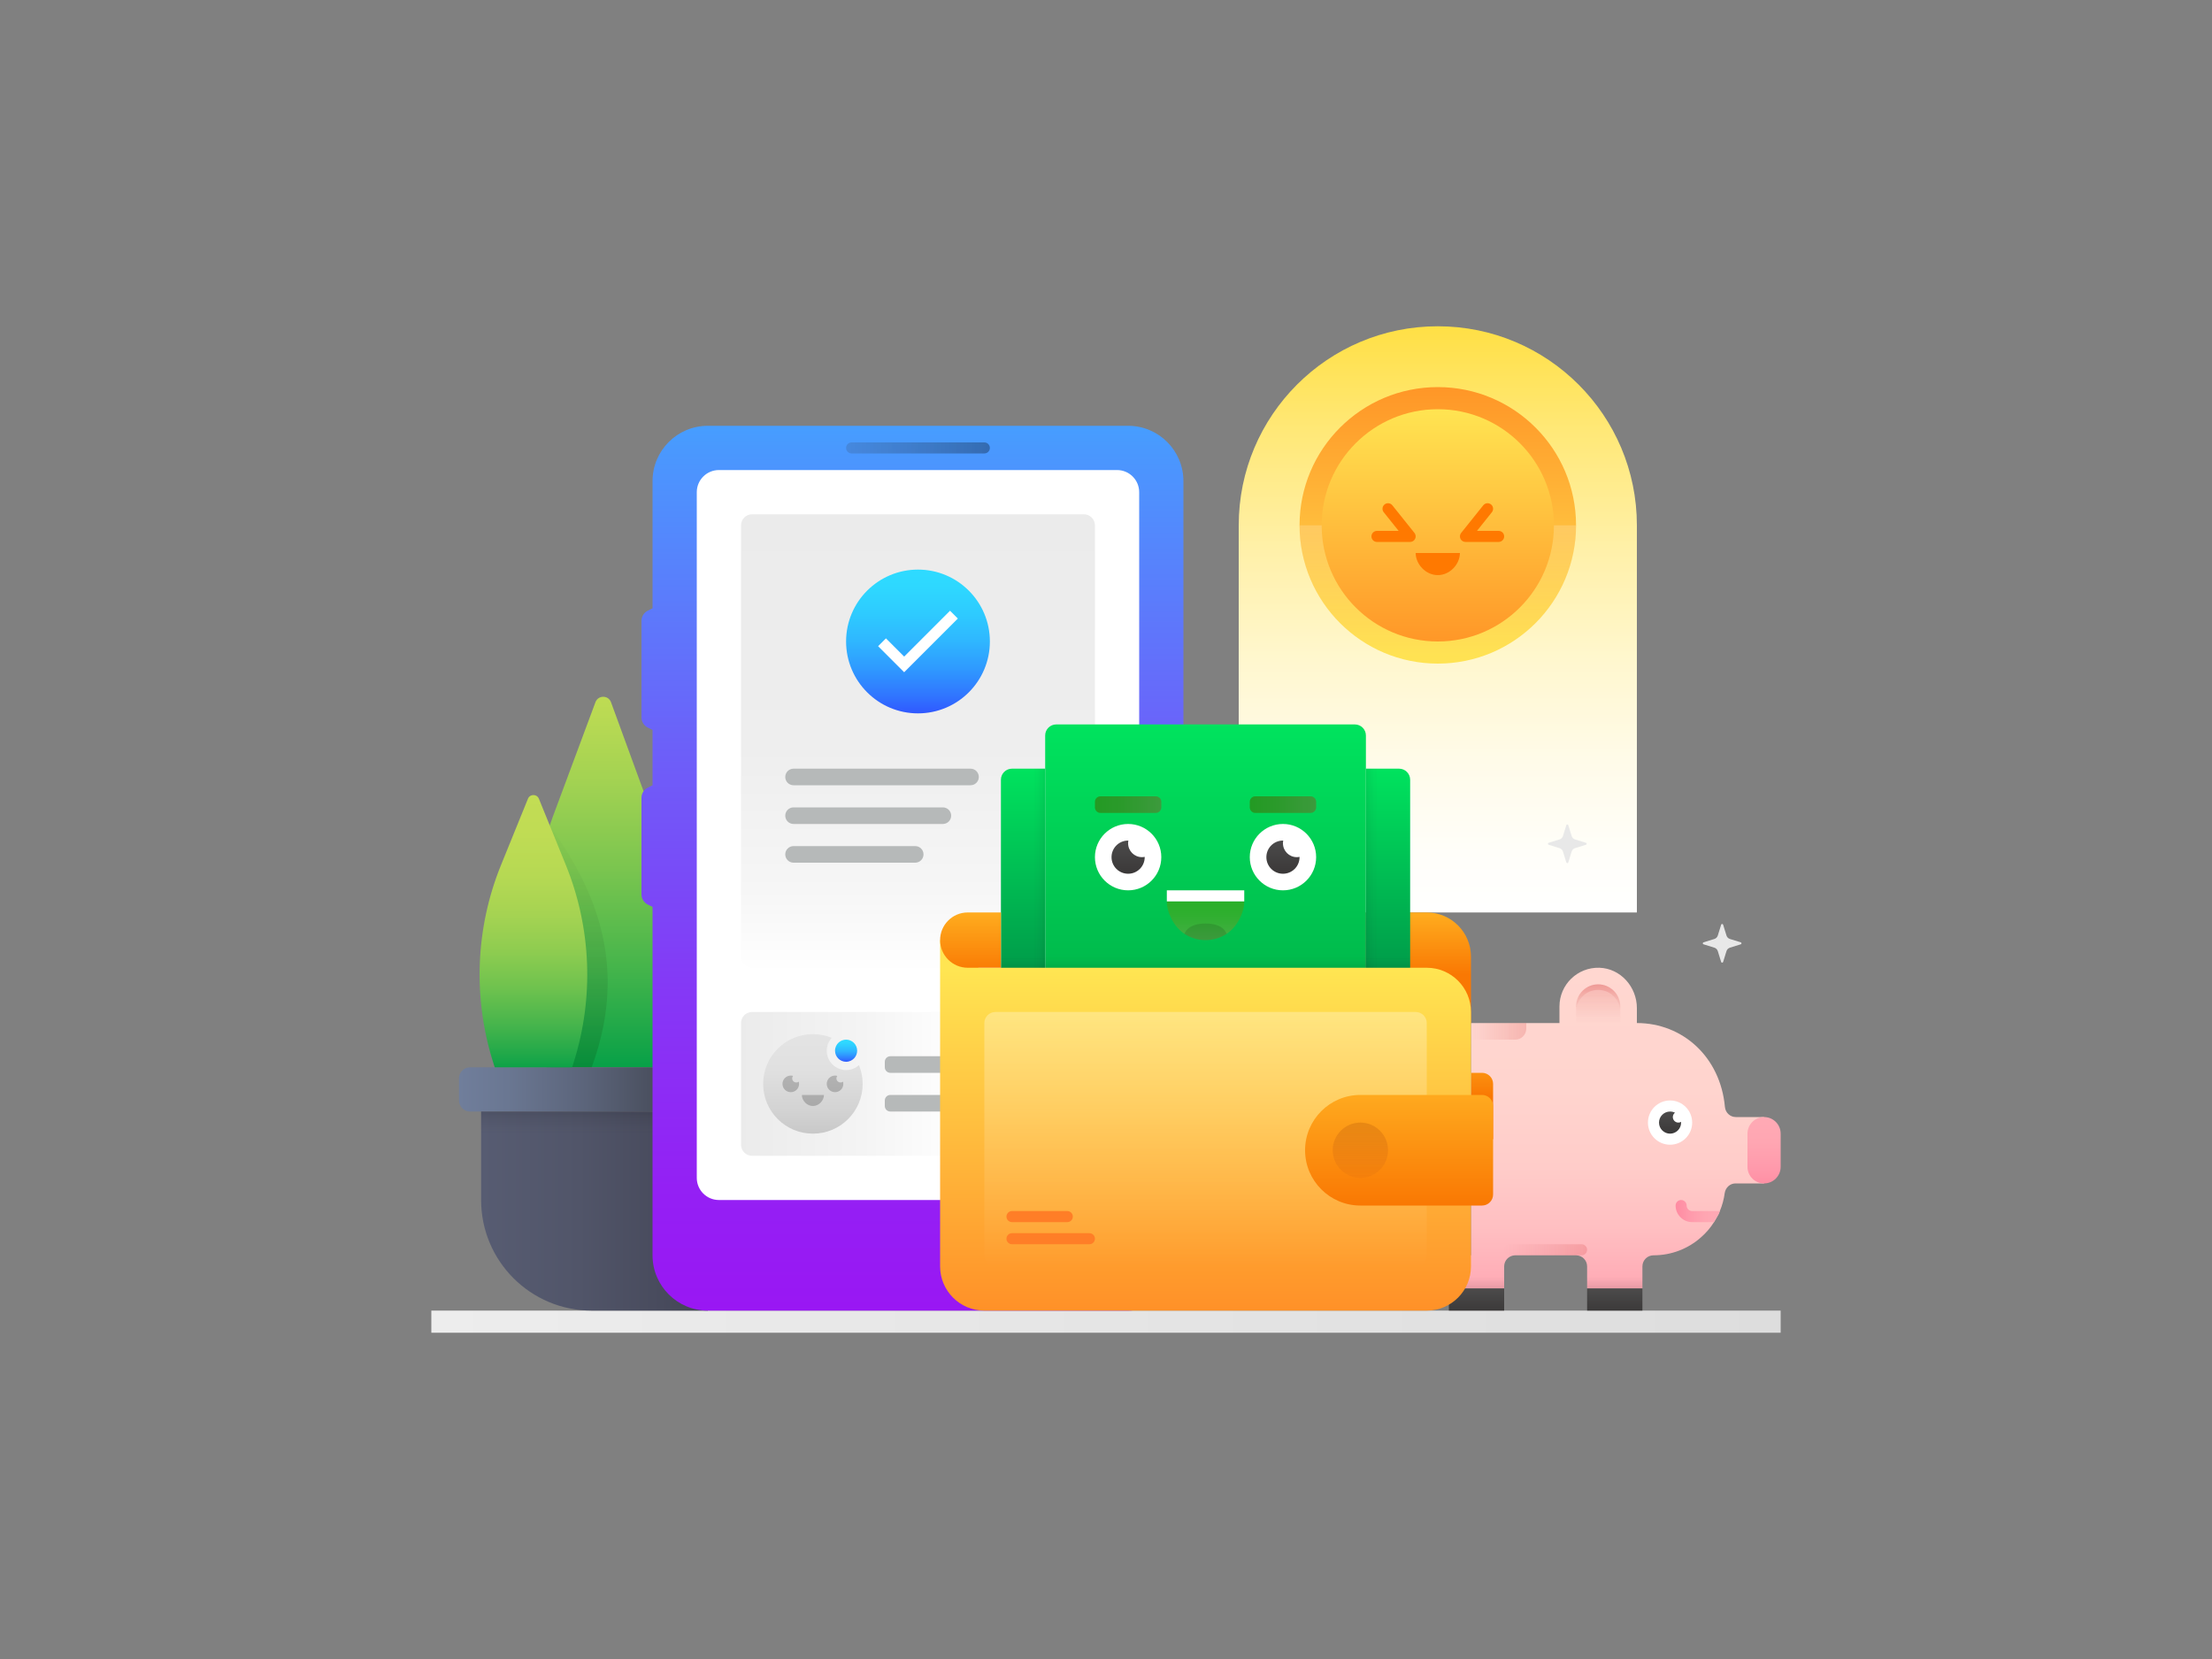 <?xml version="1.0" encoding="iso-8859-1"?>
<!-- Generator: Adobe Illustrator 22.1.0, SVG Export Plug-In . SVG Version: 6.00 Build 0)  -->
<svg version="1.1" id="payment_x5F_processed" xmlns="http://www.w3.org/2000/svg" xmlns:xlink="http://www.w3.org/1999/xlink"
	 x="0px" y="0px" viewBox="0 0 800 600" enable-background="new 0 0 800 600" xml:space="preserve">
<rect x="0" y="0" width="800" height="600" fill="#808080" stroke="none"/>
<linearGradient id="SVGID_1_" gradientUnits="userSpaceOnUse" x1="156" y1="478" x2="644" y2="478">
	<stop  offset="0" style="stop-color:#EDEDED"/>
	<stop  offset="1" style="stop-color:#DDDDDD"/>
</linearGradient>
<rect x="156" y="474" fill="url(#SVGID_1_)" width="488" height="8"/>
<linearGradient id="SVGID_2_" gradientUnits="userSpaceOnUse" x1="520" y1="101.437" x2="520" y2="332.993">
	<stop  offset="0" style="stop-color:#FFDC2E"/>
	<stop  offset="0.045" style="stop-color:#FFDE3D"/>
	<stop  offset="0.235" style="stop-color:#FFE877"/>
	<stop  offset="0.419" style="stop-color:#FFF0A8"/>
	<stop  offset="0.592" style="stop-color:#FFF7CE"/>
	<stop  offset="0.752" style="stop-color:#FFFBE9"/>
	<stop  offset="0.892" style="stop-color:#FFFEF9"/>
	<stop  offset="1" style="stop-color:#FFFFFF"/>
</linearGradient>
<path fill="url(#SVGID_2_)" d="M520,118c-39.765,0-72,32.235-72,72v140h144V190C592,150.235,559.765,118,520,118z"/>
<linearGradient id="SVGID_3_" gradientUnits="userSpaceOnUse" x1="581" y1="348" x2="581" y2="465.273">
	<stop  offset="0" style="stop-color:#FFD7D0"/>
	<stop  offset="0.396" style="stop-color:#FFD4CE"/>
	<stop  offset="0.634" style="stop-color:#FFCCC9"/>
	<stop  offset="0.829" style="stop-color:#FFBEC1"/>
	<stop  offset="1" style="stop-color:#FFAAB5"/>
</linearGradient>
<path fill="url(#SVGID_3_)" d="M638,404v24h-10.34c-2,0-3.62,1.54-3.9,3.52c-0.3,2.26-0.9,4.44-1.76,6.48c-0.58,1.4-1.28,2.74-2.1,4
	c-1.3,2.06-2.9,3.92-4.74,5.52C610.6,451.56,604.58,454,598,454c-2.2,0-4,1.8-4,4v8h-20v-8c0-2.2-1.8-4-4-4h-22c-2.2,0-4,1.8-4,4v8
	h-20v-12h8v-84h32v-6c0-7.88,6.5-14.24,14.44-14c7.66,0.24,13.56,6.92,13.56,14.58V370c16.58,0,30.2,12.3,31.84,30.34
	c0.18,2.06,1.88,3.66,3.94,3.66H638z"/>
<linearGradient id="SVGID_4_" gradientUnits="userSpaceOnUse" x1="638" y1="403.667" x2="638" y2="429.264">
	<stop  offset="0" style="stop-color:#FFAAB5"/>
	<stop  offset="0.368" style="stop-color:#FFA6B2"/>
	<stop  offset="0.75" style="stop-color:#FF99AB"/>
	<stop  offset="1" style="stop-color:#FF8DA3"/>
</linearGradient>
<path fill="url(#SVGID_4_)" d="M644,422c0,3.314-2.686,6-6,6l0,0c-3.314,0-6-2.686-6-6v-12c0-3.314,2.686-6,6-6l0,0
	c3.314,0,6,2.686,6,6V422z"/>
<linearGradient id="SVGID_5_" gradientUnits="userSpaceOnUse" x1="578" y1="370.25" x2="578" y2="355.749">
	<stop  offset="0" style="stop-color:#B02926;stop-opacity:0"/>
	<stop  offset="0.049" style="stop-color:#B22523;stop-opacity:0.007"/>
	<stop  offset="0.372" style="stop-color:#BC110F;stop-opacity:0.056"/>
	<stop  offset="0.692" style="stop-color:#C20404;stop-opacity:0.104"/>
	<stop  offset="1" style="stop-color:#C40000;stop-opacity:0.15"/>
</linearGradient>
<path fill="url(#SVGID_5_)" d="M578,356L578,356c-4.418,0-8,3.582-8,8v6h16v-6C586,359.581,582.418,356,578,356z"/>
<circle fill="#FFFFFF" cx="604" cy="406" r="8"/>
<linearGradient id="SVGID_6_" gradientUnits="userSpaceOnUse" x1="622.556" y1="438" x2="606.889" y2="438">
	<stop  offset="0" style="stop-color:#FFAAB5"/>
	<stop  offset="0.368" style="stop-color:#FFA6B2"/>
	<stop  offset="0.75" style="stop-color:#FF99AB"/>
	<stop  offset="1" style="stop-color:#FF8DA3"/>
</linearGradient>
<path fill="url(#SVGID_6_)" d="M622,438c-0.58,2-1.28,2-2.1,4H612c-3.3,0-6-2.7-6-6c0-1.1,0.9-2,2-2s2,0.9,2,2s0.9,2,2,2H622z"/>
<linearGradient id="SVGID_7_" gradientUnits="userSpaceOnUse" x1="604" y1="401.875" x2="604" y2="410.25">
	<stop  offset="0" style="stop-color:#4C4B4B"/>
	<stop  offset="1" style="stop-color:#3A3838"/>
</linearGradient>
<path fill="url(#SVGID_7_)" d="M608,406c0,2.2-1.8,4-4,4s-4-1.8-4-4c0-2.2,1.8-4,4-4c0.64,0,1.24,0.14,1.78,0.42
	c-0.48,0.36-0.78,0.94-0.78,1.58c0,1.1,0.9,2,2,2c0.36,0,0.7-0.1,0.98-0.26C608,405.82,608,405.92,608,406z"/>
<linearGradient id="SVGID_8_" gradientUnits="userSpaceOnUse" x1="584" y1="466" x2="584" y2="474.764">
	<stop  offset="0" style="stop-color:#4C4B4B"/>
	<stop  offset="1" style="stop-color:#3A3838"/>
</linearGradient>
<rect x="574" y="466" fill="url(#SVGID_8_)" width="20" height="8"/>
<linearGradient id="SVGID_9_" gradientUnits="userSpaceOnUse" x1="534" y1="466" x2="534" y2="474.764">
	<stop  offset="0" style="stop-color:#4C4B4B"/>
	<stop  offset="1" style="stop-color:#3A3838"/>
</linearGradient>
<rect x="524" y="466" fill="url(#SVGID_9_)" width="20" height="8"/>
<linearGradient id="SVGID_10_" gradientUnits="userSpaceOnUse" x1="584" y1="461.75" x2="584" y2="466.293">
	<stop  offset="0" style="stop-color:#302926;stop-opacity:0"/>
	<stop  offset="1" style="stop-color:#000000;stop-opacity:0.1"/>
</linearGradient>
<rect x="574" y="462" fill="url(#SVGID_10_)" width="20" height="4"/>
<linearGradient id="SVGID_11_" gradientUnits="userSpaceOnUse" x1="578" y1="366" x2="578" y2="356">
	<stop  offset="0" style="stop-color:#B02926;stop-opacity:0"/>
	<stop  offset="0.049" style="stop-color:#B22523;stop-opacity:0.007"/>
	<stop  offset="0.372" style="stop-color:#BC110F;stop-opacity:0.056"/>
	<stop  offset="0.692" style="stop-color:#C20404;stop-opacity:0.104"/>
	<stop  offset="1" style="stop-color:#C40000;stop-opacity:0.15"/>
</linearGradient>
<path fill="url(#SVGID_11_)" d="M586,364v2c0-4.42-3.58-8-8-8s-8,3.58-8,8v-2c0-4.42,3.58-8,8-8S586,359.58,586,364z"/>
<linearGradient id="SVGID_12_" gradientUnits="userSpaceOnUse" x1="543.474" y1="452" x2="574.658" y2="452">
	<stop  offset="0" style="stop-color:#B02926;stop-opacity:0"/>
	<stop  offset="0.326" style="stop-color:#B4201E;stop-opacity:0.049"/>
	<stop  offset="0.855" style="stop-color:#C00807;stop-opacity:0.128"/>
	<stop  offset="1" style="stop-color:#C40000;stop-opacity:0.15"/>
</linearGradient>
<path fill="url(#SVGID_12_)" d="M574,452c0,1.105-0.895,2-2,2h-26c-1.105,0-2-0.895-2-2l0,0c0-1.105,0.895-2,2-2h26
	C573.105,450,574,450.895,574,452L574,452z"/>
<linearGradient id="SVGID_13_" gradientUnits="userSpaceOnUse" x1="534" y1="461.75" x2="534" y2="466.293">
	<stop  offset="0" style="stop-color:#302926;stop-opacity:0"/>
	<stop  offset="1" style="stop-color:#000000;stop-opacity:0.1"/>
</linearGradient>
<rect x="524" y="462" fill="url(#SVGID_13_)" width="20" height="4"/>
<linearGradient id="SVGID_14_" gradientUnits="userSpaceOnUse" x1="531.649" y1="373" x2="552.439" y2="373">
	<stop  offset="0" style="stop-color:#B02926;stop-opacity:0"/>
	<stop  offset="0.049" style="stop-color:#B22523;stop-opacity:0.007"/>
	<stop  offset="0.372" style="stop-color:#BC110F;stop-opacity:0.056"/>
	<stop  offset="0.692" style="stop-color:#C20404;stop-opacity:0.104"/>
	<stop  offset="1" style="stop-color:#C40000;stop-opacity:0.15"/>
</linearGradient>
<path fill="url(#SVGID_14_)" d="M532,376h16c2.209,0,4-1.791,4-4v-2h-20V376z"/>
<linearGradient id="SVGID_15_" gradientUnits="userSpaceOnUse" x1="217.958" y1="243.033" x2="217.958" y2="390.354">
	<stop  offset="0" style="stop-color:#C3DD54"/>
	<stop  offset="0.103" style="stop-color:#BADA53"/>
	<stop  offset="0.272" style="stop-color:#A2D252"/>
	<stop  offset="0.485" style="stop-color:#7AC54F"/>
	<stop  offset="0.734" style="stop-color:#43B44B"/>
	<stop  offset="1" style="stop-color:#009E47"/>
</linearGradient>
<path fill="url(#SVGID_15_)" d="M199.994,295.21l15.36-41.257c0.972-2.612,4.671-2.601,5.628,0.016l15.196,41.541
	c8.323,22.753,10.045,47.227,4.969,70.916L236.917,386h-38l-4.147-19.183C189.641,342.883,191.454,318.149,199.994,295.21z"/>
<linearGradient id="SVGID_16_" gradientUnits="userSpaceOnUse" x1="166" y1="394" x2="256" y2="394">
	<stop  offset="0" style="stop-color:#707E9B"/>
	<stop  offset="0.194" style="stop-color:#6A7792"/>
	<stop  offset="0.51" style="stop-color:#5B647A"/>
	<stop  offset="0.907" style="stop-color:#424652"/>
	<stop  offset="1" style="stop-color:#3C3E48"/>
</linearGradient>
<path fill="url(#SVGID_16_)" d="M256,402h-86c-2.209,0-4-1.791-4-4v-8c0-2.209,1.791-4,4-4h86V402z"/>
<linearGradient id="SVGID_17_" gradientUnits="userSpaceOnUse" x1="174" y1="438" x2="256" y2="438">
	<stop  offset="0" style="stop-color:#575C72"/>
	<stop  offset="0.431" style="stop-color:#515569"/>
	<stop  offset="1" style="stop-color:#434556"/>
</linearGradient>
<path fill="url(#SVGID_17_)" d="M256,474h-42c-22.091,0-40-17.909-40-40v-32h82V474z"/>
<linearGradient id="SVGID_18_" gradientUnits="userSpaceOnUse" x1="205" y1="402.167" x2="205" y2="410.011">
	<stop  offset="0" style="stop-color:#000000;stop-opacity:0.1"/>
	<stop  offset="1" style="stop-color:#302926;stop-opacity:0"/>
</linearGradient>
<rect x="174" y="402" fill="url(#SVGID_18_)" width="62" height="8"/>
<linearGradient id="SVGID_19_" gradientUnits="userSpaceOnUse" x1="208.676" y1="292.592" x2="208.676" y2="388.845">
	<stop  offset="0" style="stop-color:#304F26;stop-opacity:0"/>
	<stop  offset="0.284" style="stop-color:#2C4D23;stop-opacity:0.057"/>
	<stop  offset="0.579" style="stop-color:#1F4719;stop-opacity:0.116"/>
	<stop  offset="0.877" style="stop-color:#0B3E09;stop-opacity:0.175"/>
	<stop  offset="1" style="stop-color:#003900;stop-opacity:0.2"/>
</linearGradient>
<path fill="url(#SVGID_19_)" d="M198.791,298.451C210.091,314.959,229.5,344,214,386h-16.417L198.791,298.451z"/>
<linearGradient id="SVGID_20_" gradientUnits="userSpaceOnUse" x1="192.92" y1="280.945" x2="192.92" y2="389.2">
	<stop  offset="0" style="stop-color:#C3DD54"/>
	<stop  offset="0.181" style="stop-color:#C0DC54"/>
	<stop  offset="0.327" style="stop-color:#B6D953"/>
	<stop  offset="0.461" style="stop-color:#A5D352"/>
	<stop  offset="0.587" style="stop-color:#8DCC50"/>
	<stop  offset="0.708" style="stop-color:#6EC24E"/>
	<stop  offset="0.825" style="stop-color:#48B54C"/>
	<stop  offset="0.936" style="stop-color:#1DA749"/>
	<stop  offset="1" style="stop-color:#009E47"/>
</linearGradient>
<path fill="url(#SVGID_20_)" d="M181.193,312.868l9.752-24.004c0.72-1.773,3.231-1.773,3.952,0l9.752,24.004
	c9.225,22.707,10.234,47.921,2.853,71.292L206.92,386h-28l-0.581-1.84C170.959,360.789,171.968,335.574,181.193,312.868z"/>
<linearGradient id="SVGID_21_" gradientUnits="userSpaceOnUse" x1="330" y1="150" x2="330" y2="473.002">
	<stop  offset="0" style="stop-color:#45A0FF"/>
	<stop  offset="0.052" style="stop-color:#4B96FE"/>
	<stop  offset="0.371" style="stop-color:#6C60F9"/>
	<stop  offset="0.647" style="stop-color:#8538F6"/>
	<stop  offset="0.866" style="stop-color:#9420F4"/>
	<stop  offset="1" style="stop-color:#9917F3"/>
</linearGradient>
<path fill="url(#SVGID_21_)" d="M408,154H256c-11.046,0-20,8.954-20,20v46l-1.729,0.865c-1.392,0.696-2.271,2.118-2.271,3.674
	v34.922c0,1.556,0.879,2.979,2.271,3.674L236,264v20l-1.729,0.865c-1.392,0.696-2.271,2.118-2.271,3.674v34.922
	c0,1.556,0.879,2.979,2.271,3.674L236,328v126c0,11.046,8.954,20,20,20h152c11.046,0,20-8.955,20-20V174
	C428,162.954,419.046,154,408,154z"/>
<path fill="#FFFFFF" d="M412,426c0,4.418-3.582,8-8,8H260c-4.418,0-8-3.582-8-8V178c0-4.418,3.582-8,8-8h144c4.418,0,8,3.582,8,8
	V426z"/>
<linearGradient id="SVGID_22_" gradientUnits="userSpaceOnUse" x1="306" y1="162" x2="358" y2="162">
	<stop  offset="0" style="stop-color:#302926;stop-opacity:0.15"/>
	<stop  offset="1" style="stop-color:#000000;stop-opacity:0.3"/>
</linearGradient>
<path fill="url(#SVGID_22_)" d="M358,162c0,1.105-0.895,2-2,2h-48c-1.105,0-2-0.895-2-2l0,0c0-1.105,0.895-2,2-2h48
	C357.105,160,358,160.895,358,162L358,162z"/>
<linearGradient id="SVGID_23_" gradientUnits="userSpaceOnUse" x1="332" y1="185" x2="332" y2="352">
	<stop  offset="0" style="stop-color:#EBEBEB"/>
	<stop  offset="0.514" style="stop-color:#EEEEEE"/>
	<stop  offset="0.822" style="stop-color:#F6F6F6"/>
	<stop  offset="1" style="stop-color:#FFFFFF"/>
</linearGradient>
<path fill="url(#SVGID_23_)" d="M396,346c0,2.209-1.791,4-4,4H272c-2.209,0-4-1.791-4-4V190c0-2.209,1.791-4,4-4h120
	c2.209,0,4,1.791,4,4V346z"/>
<path fill="#B6B9B9" d="M354,281c0,1.657-1.343,3-3,3h-64c-1.657,0-3-1.343-3-3l0,0c0-1.657,1.343-3,3-3h64
	C352.657,278,354,279.343,354,281L354,281z"/>
<path fill="#B6B9B9" d="M344,295c0,1.657-1.343,3-3,3h-54c-1.657,0-3-1.343-3-3l0,0c0-1.657,1.343-3,3-3h54
	C342.657,292,344,293.343,344,295L344,295z"/>
<linearGradient id="SVGID_24_" gradientUnits="userSpaceOnUse" x1="267.333" y1="392" x2="348.099" y2="392">
	<stop  offset="0" style="stop-color:#EBEBEB"/>
	<stop  offset="0.552" style="stop-color:#F4F4F4"/>
	<stop  offset="1" style="stop-color:#FFFFFF"/>
</linearGradient>
<path fill="url(#SVGID_24_)" d="M396,414c0,2.209-1.791,4-4,4H272c-2.209,0-4-1.791-4-4v-44c0-2.209,1.791-4,4-4h120
	c2.209,0,4,1.791,4,4V414z"/>
<linearGradient id="SVGID_25_" gradientUnits="userSpaceOnUse" x1="294" y1="373" x2="294" y2="410.318">
	<stop  offset="0" style="stop-color:#E4E4E4"/>
	<stop  offset="0.375" style="stop-color:#E0E0E0"/>
	<stop  offset="0.763" style="stop-color:#D3D3D3"/>
	<stop  offset="1" style="stop-color:#C8C8C8"/>
</linearGradient>
<path fill="url(#SVGID_25_)" d="M312,392c0,9.94-8.06,18-18,18s-18-8.06-18-18c0-9.94,8.06-18,18-18c2.4,0,4.7,0.48,6.8,1.34
	c-1.12,1.22-1.8,2.88-1.8,4.66c0,3.86,3.14,7,7,7c1.78,0,3.44-0.68,4.66-1.8C311.52,387.3,312,389.6,312,392z"/>
<path fill="#B6B9B9" d="M334,309c0,1.657-1.343,3-3,3h-44c-1.657,0-3-1.343-3-3l0,0c0-1.657,1.343-3,3-3h44
	C332.657,306,334,307.343,334,309L334,309z"/>
<linearGradient id="SVGID_26_" gradientUnits="userSpaceOnUse" x1="306" y1="375.5" x2="306" y2="384.78">
	<stop  offset="0" style="stop-color:#2EDCFF"/>
	<stop  offset="0.156" style="stop-color:#2ED8FF"/>
	<stop  offset="0.318" style="stop-color:#2ECBFF"/>
	<stop  offset="0.482" style="stop-color:#2FB7FF"/>
	<stop  offset="0.649" style="stop-color:#2F9AFF"/>
	<stop  offset="0.817" style="stop-color:#3074FF"/>
	<stop  offset="0.983" style="stop-color:#3147FF"/>
	<stop  offset="1" style="stop-color:#3142FF"/>
</linearGradient>
<path fill="url(#SVGID_26_)" d="M310,380c0,1.008-0.384,1.936-0.992,2.64C308.272,383.472,307.2,384,306,384c-2.208,0-4-1.792-4-4
	c0-1.2,0.528-2.272,1.36-3.008c0.704-0.608,1.632-0.992,2.64-0.992C308.208,376,310,377.792,310,380z"/>
<path opacity="0.2" d="M289,392c0,1.66-1.34,3-3,3s-3-1.34-3-3c0-1.66,1.34-3,3-3c0.28,0,0.54,0.04,0.8,0.12
	c-0.2,0.24-0.3,0.56-0.3,0.88c0,0.82,0.68,1.5,1.5,1.5c0.32,0,0.64-0.1,0.88-0.3C288.96,391.46,289,391.72,289,392z"/>
<path opacity="0.2" d="M305,392c0,1.66-1.34,3-3,3s-3-1.34-3-3c0-1.66,1.34-3,3-3c0.28,0,0.54,0.04,0.8,0.12
	c-0.2,0.24-0.3,0.56-0.3,0.88c0,0.82,0.68,1.5,1.5,1.5c0.32,0,0.64-0.1,0.88-0.3C304.96,391.46,305,391.72,305,392z"/>
<path opacity="0.2" d="M290,396c0,2,1.791,4,4,4s4-2,4-4H290z"/>
<path fill="#B6B9B9" d="M388,386c0,1.105-0.895,2-2,2h-64c-1.105,0-2-0.895-2-2v-2c0-1.105,0.895-2,2-2h64c1.105,0,2,0.895,2,2V386z
	"/>
<path fill="#B6B9B9" d="M388,400c0,1.105-0.895,2-2,2h-64c-1.105,0-2-0.895-2-2v-2c0-1.105,0.895-2,2-2h64c1.105,0,2,0.895,2,2V400z
	"/>
<linearGradient id="SVGID_27_" gradientUnits="userSpaceOnUse" x1="332" y1="202.666" x2="332" y2="262.903">
	<stop  offset="0" style="stop-color:#2EDCFF"/>
	<stop  offset="0.156" style="stop-color:#2ED8FF"/>
	<stop  offset="0.318" style="stop-color:#2ECBFF"/>
	<stop  offset="0.482" style="stop-color:#2FB7FF"/>
	<stop  offset="0.649" style="stop-color:#2F9AFF"/>
	<stop  offset="0.817" style="stop-color:#3074FF"/>
	<stop  offset="0.983" style="stop-color:#3147FF"/>
	<stop  offset="1" style="stop-color:#3142FF"/>
</linearGradient>
<circle fill="url(#SVGID_27_)" cx="332" cy="232" r="26"/>
<polygon fill="#FFFFFF" points="327.002,243.121 317.584,233.703 320.412,230.875 327.002,237.465 343.588,220.879 346.416,223.707 
	"/>
<linearGradient id="SVGID_28_" gradientUnits="userSpaceOnUse" x1="536" y1="378.333" x2="536" y2="396.319">
	<stop  offset="0" style="stop-color:#FFAE1F"/>
	<stop  offset="1" style="stop-color:#F97803"/>
</linearGradient>
<path fill="url(#SVGID_28_)" d="M532,388h4c2.209,0,4,1.791,4,4v20h-8V388z"/>
<linearGradient id="SVGID_29_" gradientUnits="userSpaceOnUse" x1="513" y1="329.5" x2="513" y2="352.522">
	<stop  offset="0" style="stop-color:#FFAE1F"/>
	<stop  offset="1" style="stop-color:#F97803"/>
</linearGradient>
<path fill="url(#SVGID_29_)" d="M532,370h-38v-40h22c8.837,0,16,7.163,16,16V370z"/>
<linearGradient id="SVGID_30_" gradientUnits="userSpaceOnUse" x1="436" y1="261.333" x2="436" y2="367.692">
	<stop  offset="0" style="stop-color:#00E35E"/>
	<stop  offset="1" style="stop-color:#00B248"/>
</linearGradient>
<path fill="url(#SVGID_30_)" d="M490,262H382c-2.209,0-4,1.791-4,4v100h116V266C494,263.791,492.209,262,490,262z"/>
<linearGradient id="SVGID_31_" gradientUnits="userSpaceOnUse" x1="502" y1="277.513" x2="502" y2="355.237">
	<stop  offset="0" style="stop-color:#00E35E"/>
	<stop  offset="1" style="stop-color:#009748"/>
</linearGradient>
<path fill="url(#SVGID_31_)" d="M510,354h-16v-76h12c2.209,0,4,1.791,4,4V354z"/>
<linearGradient id="SVGID_32_" gradientUnits="userSpaceOnUse" x1="370" y1="277.513" x2="370" y2="355.237">
	<stop  offset="0" style="stop-color:#00E35E"/>
	<stop  offset="1" style="stop-color:#009748"/>
</linearGradient>
<path fill="url(#SVGID_32_)" d="M378,354h-16v-72c0-2.209,1.791-4,4-4h12V354z"/>
<linearGradient id="SVGID_33_" gradientUnits="userSpaceOnUse" x1="436" y1="350.666" x2="436" y2="476.349">
	<stop  offset="0" style="stop-color:#FFE552"/>
	<stop  offset="1" style="stop-color:#FF8F27"/>
</linearGradient>
<path fill="url(#SVGID_33_)" d="M516,474H356c-8.837,0-16-7.164-16-16V340l14,10h162c8.837,0,16,7.163,16,16v92
	C532,466.836,524.837,474,516,474z"/>
<linearGradient id="SVGID_34_" gradientUnits="userSpaceOnUse" x1="351" y1="329.333" x2="351" y2="352.333">
	<stop  offset="0" style="stop-color:#FFAE1F"/>
	<stop  offset="1" style="stop-color:#F97803"/>
</linearGradient>
<path fill="url(#SVGID_34_)" d="M362,330h-12c-5.523,0-10,4.477-10,10v0c0,5.523,4.477,10,10,10h12V330z"/>
<linearGradient id="SVGID_35_" gradientUnits="userSpaceOnUse" x1="436" y1="458" x2="436" y2="362.629">
	<stop  offset="0" style="stop-color:#FFFFED;stop-opacity:0"/>
	<stop  offset="1" style="stop-color:#FFFFFF;stop-opacity:0.3"/>
</linearGradient>
<path fill="url(#SVGID_35_)" d="M516,454c0,2.209-1.791,4-4,4H360c-2.209,0-4-1.791-4-4v-84c0-2.209,1.791-4,4-4h152
	c2.209,0,4,1.791,4,4V454z"/>
<linearGradient id="SVGID_36_" gradientUnits="userSpaceOnUse" x1="506" y1="395.333" x2="506" y2="436.001">
	<stop  offset="0" style="stop-color:#FFAA1F"/>
	<stop  offset="1" style="stop-color:#F97803"/>
</linearGradient>
<path fill="url(#SVGID_36_)" d="M536,436h-44c-11.046,0-20-8.954-20-20v0c0-11.046,8.954-20,20-20h44c2.209,0,4,1.791,4,4v32
	C540,434.209,538.209,436,536,436z"/>
<linearGradient id="SVGID_37_" gradientUnits="userSpaceOnUse" x1="492" y1="426.25" x2="492" y2="405.733">
	<stop  offset="0" style="stop-color:#902926;stop-opacity:0.05"/>
	<stop  offset="1" style="stop-color:#933400;stop-opacity:0.2"/>
</linearGradient>
<circle fill="url(#SVGID_37_)" cx="492" cy="416" r="10"/>
<circle fill="#FFFFFF" cx="408" cy="310" r="12"/>
<circle fill="#FFFFFF" cx="464" cy="310" r="12"/>
<linearGradient id="SVGID_38_" gradientUnits="userSpaceOnUse" x1="436" y1="325.833" x2="436" y2="340">
	<stop  offset="0" style="stop-color:#28AF28"/>
	<stop  offset="0.42" style="stop-color:#31AF31"/>
	<stop  offset="1" style="stop-color:#45AF45"/>
</linearGradient>
<path fill="url(#SVGID_38_)" d="M450,326c0,4-2.54,9.26-6.38,11.74c-2.2,1.44-4.8,2.26-7.62,2.26s-5.42-0.82-7.62-2.26
	C424.54,335.26,422,330,422,326H450z"/>
<linearGradient id="SVGID_39_" gradientUnits="userSpaceOnUse" x1="408" y1="303.875" x2="408" y2="316.25">
	<stop  offset="0" style="stop-color:#4C4B4B"/>
	<stop  offset="1" style="stop-color:#3A3838"/>
</linearGradient>
<path fill="url(#SVGID_39_)" d="M414,309.9v0.1c0,3.32-2.68,6-6,6s-6-2.68-6-6c0-3.32,2.68-6,6-6h0.1c-0.06,0-0.1,0.66-0.1,1
	c0,2.76,2.24,5,5,5C413.34,310,413.68,309.96,414,309.9z"/>
<rect x="422" y="322" fill="#FFFFFF" width="28" height="4"/>
<path opacity="0.12" d="M443.62,337.74c-2.2,1.44-4.8,2.26-7.62,2.26s-5.42-0.82-7.62-2.26c1.04-2.72,4.06-3.74,7.62-3.74
	S442.58,335.02,443.62,337.74z"/>
<linearGradient id="SVGID_40_" gradientUnits="userSpaceOnUse" x1="452" y1="291" x2="476" y2="291">
	<stop  offset="0" style="stop-color:#28AF28"/>
	<stop  offset="0.42" style="stop-color:#31AF31"/>
	<stop  offset="1" style="stop-color:#45AF45"/>
</linearGradient>
<path fill="url(#SVGID_40_)" d="M476,290c0-1.105-0.895-2-2-2h-20c-1.105,0-2,0.895-2,2v2c0,1.105,0.895,2,2,2h20
	c1.105,0,2-0.895,2-2V290z"/>
<linearGradient id="SVGID_41_" gradientUnits="userSpaceOnUse" x1="396" y1="291" x2="420" y2="291">
	<stop  offset="0" style="stop-color:#28AF28"/>
	<stop  offset="0.42" style="stop-color:#31AF31"/>
	<stop  offset="1" style="stop-color:#45AF45"/>
</linearGradient>
<path fill="url(#SVGID_41_)" d="M420,290c0-1.105-0.895-2-2-2h-20c-1.105,0-2,0.895-2,2v2c0,1.105,0.895,2,2,2h20
	c1.105,0,2-0.895,2-2V290z"/>
<path opacity="0.12" d="M476,290c0-1.105-0.895-2-2-2h-20c-1.105,0-2,0.895-2,2v2c0,1.105,0.895,2,2,2h20c1.105,0,2-0.895,2-2V290z"
	/>
<path opacity="0.12" d="M420,290c0-1.105-0.895-2-2-2h-20c-1.105,0-2,0.895-2,2v2c0,1.105,0.895,2,2,2h20c1.105,0,2-0.895,2-2V290z"
	/>
<linearGradient id="SVGID_42_" gradientUnits="userSpaceOnUse" x1="464" y1="303.875" x2="464" y2="316.25">
	<stop  offset="0" style="stop-color:#4C4B4B"/>
	<stop  offset="1" style="stop-color:#3A3838"/>
</linearGradient>
<path fill="url(#SVGID_42_)" d="M470,309.9v0.1c0,3.32-2.68,6-6,6s-6-2.68-6-6c0-3.32,2.68-6,6-6h0.1c-0.06,0-0.1,0.66-0.1,1
	c0,2.76,2.24,5,5,5C469.34,310,469.68,309.96,470,309.9z"/>
<linearGradient id="SVGID_43_" gradientUnits="userSpaceOnUse" x1="436" y1="349.938" x2="436" y2="346.022">
	<stop  offset="0" style="stop-color:#000000;stop-opacity:0.07"/>
	<stop  offset="1" style="stop-color:#302926;stop-opacity:0"/>
</linearGradient>
<rect x="362" y="346" fill="url(#SVGID_43_)" width="148" height="4"/>
<path fill="#FF7E27" d="M396,448c0,1.105-0.895,2-2,2h-28c-1.105,0-2-0.895-2-2l0,0c0-1.105,0.895-2,2-2h28
	C395.105,446,396,446.895,396,448L396,448z"/>
<path fill="#FF7E27" d="M388,440c0,1.105-0.895,2-2,2h-20c-1.105,0-2-0.895-2-2l0,0c0-1.105,0.895-2,2-2h20
	C387.105,438,388,438.895,388,440L388,440z"/>
<linearGradient id="SVGID_44_" gradientUnits="userSpaceOnUse" x1="493.778" y1="314" x2="498.45" y2="314">
	<stop  offset="0" style="stop-color:#000000;stop-opacity:0.07"/>
	<stop  offset="1" style="stop-color:#302926;stop-opacity:0"/>
</linearGradient>
<rect x="494" y="278" fill="url(#SVGID_44_)" width="4" height="72"/>
<linearGradient id="SVGID_45_" gradientUnits="userSpaceOnUse" x1="378.125" y1="314" x2="373.782" y2="314">
	<stop  offset="0" style="stop-color:#000000;stop-opacity:0.07"/>
	<stop  offset="1" style="stop-color:#302926;stop-opacity:0"/>
</linearGradient>
<rect x="374" y="278" fill="url(#SVGID_45_)" width="4" height="72"/>
<linearGradient id="SVGID_46_" gradientUnits="userSpaceOnUse" x1="520" y1="241.923" x2="520" y2="139.952">
	<stop  offset="0" style="stop-color:#FFE552"/>
	<stop  offset="1" style="stop-color:#FF9627"/>
</linearGradient>
<circle fill="url(#SVGID_46_)" cx="520" cy="190" r="50"/>
<linearGradient id="SVGID_47_" gradientUnits="userSpaceOnUse" x1="520" y1="242.431" x2="520" y2="186.67">
	<stop  offset="0" style="stop-color:#FFFFED;stop-opacity:0"/>
	<stop  offset="0.493" style="stop-color:#FFFFF3;stop-opacity:0.099"/>
	<stop  offset="1" style="stop-color:#FFFFFF;stop-opacity:0.2"/>
</linearGradient>
<path fill="url(#SVGID_47_)" d="M520,190h-50c0,28,22.385,50,50,50s50-22,50-50H520z"/>
<linearGradient id="SVGID_48_" gradientUnits="userSpaceOnUse" x1="520" y1="147.212" x2="520" y2="233.168">
	<stop  offset="0" style="stop-color:#FFE552"/>
	<stop  offset="1" style="stop-color:#FF9627"/>
</linearGradient>
<circle fill="url(#SVGID_48_)" cx="520" cy="190" r="42"/>
<path fill="#FF7900" d="M510,196h-12c-1.105,0-2-0.896-2-2s0.895-2,2-2h7.838l-5.4-6.751c-0.689-0.862-0.549-2.121,0.312-2.811
	c0.865-0.69,2.121-0.549,2.812,0.312l8,10c0.48,0.6,0.572,1.423,0.24,2.115C511.469,195.559,510.77,196,510,196z"/>
<path fill="#FF7900" d="M530,196h12c1.105,0,2-0.896,2-2s-0.895-2-2-2h-7.838l5.4-6.751c0.689-0.862,0.549-2.121-0.312-2.811
	c-0.865-0.69-2.121-0.549-2.812,0.312l-8,10c-0.48,0.6-0.572,1.423-0.24,2.115C528.531,195.559,529.23,196,530,196z"/>
<path fill="#FF7900" d="M528,200c0,4-3.582,8-8,8s-8-4-8-8H528z"/>
<path fill="#E8E8E8" d="M623.191,334.427l1.215,3.921c0.184,0.595,0.65,1.061,1.245,1.245l3.921,1.215
	c0.35,0.108,0.35,0.604,0,0.713l-3.921,1.215c-0.595,0.184-1.061,0.65-1.245,1.245l-1.215,3.921c-0.108,0.35-0.604,0.35-0.713,0
	l-1.215-3.921c-0.184-0.595-0.65-1.061-1.245-1.245l-3.921-1.215c-0.35-0.108-0.35-0.604,0-0.713l3.921-1.215
	c0.595-0.184,1.061-0.65,1.245-1.245l1.215-3.921C622.587,334.077,623.083,334.077,623.191,334.427z"/>
<path fill="#E8E8E8" d="M567.191,298.427l1.215,3.921c0.184,0.595,0.65,1.061,1.245,1.245l3.921,1.215
	c0.35,0.108,0.35,0.604,0,0.713l-3.921,1.215c-0.595,0.184-1.061,0.65-1.245,1.245l-1.215,3.921c-0.108,0.35-0.604,0.35-0.713,0
	l-1.215-3.921c-0.184-0.595-0.65-1.061-1.245-1.245l-3.921-1.215c-0.35-0.108-0.35-0.604,0-0.713l3.921-1.215
	c0.595-0.184,1.061-0.65,1.245-1.245l1.215-3.921C566.587,298.077,567.083,298.077,567.191,298.427z"/>
</svg>
